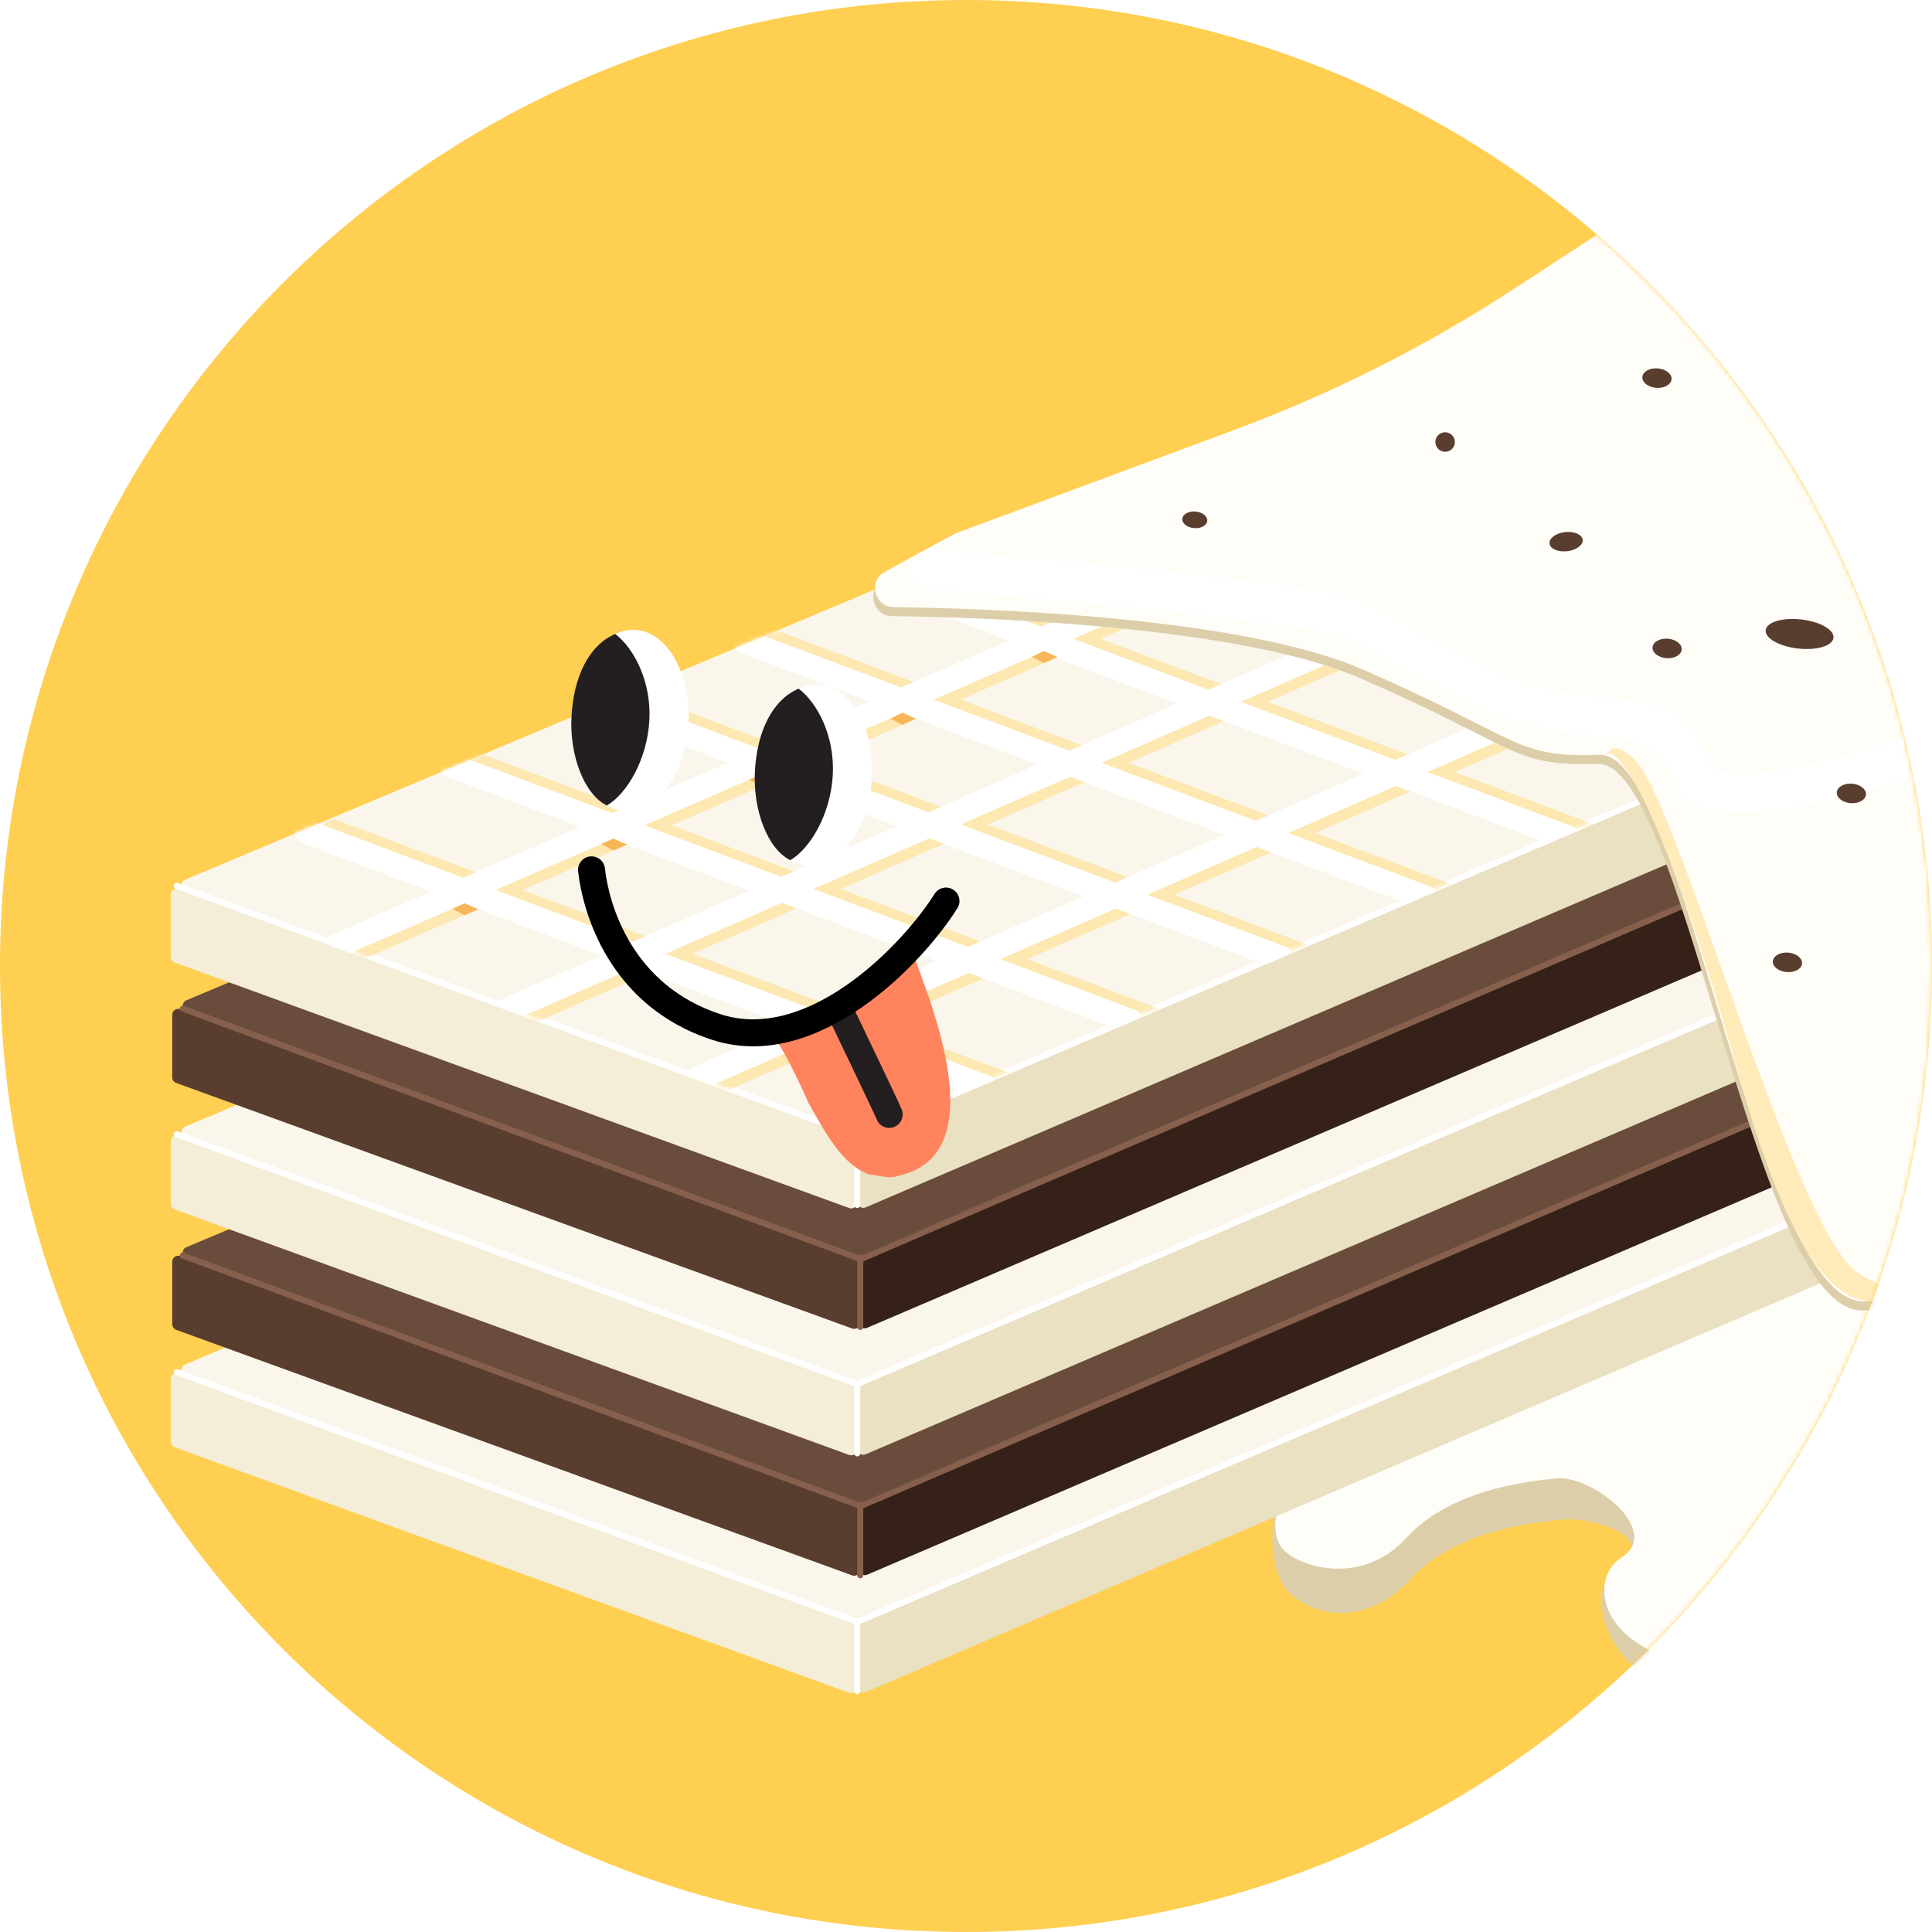 <svg width="430" height="430" viewBox="0 0 430 430" fill="none" xmlns="http://www.w3.org/2000/svg">
<path d="M430 215C430 333.741 333.741 430 215 430C96.259 430 0 333.741 0 215C0 96.259 96.259 0 215 0C333.741 0 430 96.259 430 215Z" fill="#FFCF52"/>
<mask id="mask0" mask-type="alpha" maskUnits="userSpaceOnUse" x="0" y="0" width="430" height="430">
<path d="M430 215C430 333.741 333.741 430 215 430C96.259 430 0 333.741 0 215C0 96.259 96.259 0 215 0C333.741 0 430 96.259 430 215Z" fill="#FFCF52"/>
</mask>
<g mask="url(#mask0)">
<path d="M298.795 323.243C315.314 319.404 321.3 309.043 319.431 300.639L442.491 274.167C463.942 283.101 511.108 287.232 519.97 300.259C531.047 316.543 541.721 317.749 557.488 306.145C573.255 294.54 584.715 289.69 588.698 292.663C592.68 295.637 594.551 318.233 573.741 321.368C552.931 324.502 535.983 323.904 524.051 342.416C512.633 360.131 509.409 343.833 494.045 348.694C478.68 353.554 475.874 340.921 463.847 342.086C442.406 344.162 438.401 373.664 408.809 378.768C358.013 387.531 350.558 354.415 360.01 348.461C369.463 342.507 355.196 337.488 347.352 338.248C339.508 339.007 323.351 341.131 313.805 351.574C304.259 362.016 292.443 360.026 286.613 354.206C282.523 350.123 278.147 328.042 298.795 323.243Z" fill="#DCCEA9"/>
<path d="M303.497 321.443C320.016 317.604 320.407 299.837 318.538 291.433L441.599 264.961C463.049 273.895 517.613 275.936 518.866 288.876C520.764 308.479 540.828 308.543 556.595 296.939C572.362 285.334 583.773 288.708 587.756 291.682C591.739 294.656 593.658 309.027 572.848 312.162C552.038 315.296 535.09 314.698 523.159 333.209C511.741 350.925 508.517 334.627 493.152 339.488C477.788 344.348 474.981 331.715 462.954 332.88C441.514 334.955 437.508 364.458 407.916 369.562C357.121 378.324 351.383 352.64 360.835 346.686C370.288 340.732 354.303 328.282 346.459 329.041C338.615 329.801 322.458 331.925 312.913 342.367C303.367 352.81 289.81 349.083 285.72 345C281.63 340.917 282.849 326.242 303.497 321.443Z" fill="#FFFDF8"/>
<path d="M509.852 221.816L360.15 169.846C359.838 169.737 359.496 169.748 359.191 169.876L41.148 303.719C40.025 304.192 40.065 305.797 41.21 306.214L190.292 360.485C190.612 360.602 190.964 360.592 191.277 360.458L509.939 224.315C511.065 223.834 511.009 222.218 509.852 221.816Z" fill="#FAF6EB"/>
<path d="M190.792 375.506V361.605C190.792 361.042 190.439 360.539 189.91 360.346L39.799 305.7C38.925 305.382 38 306.029 38 306.96V320.86C38 321.424 38.352 321.927 38.882 322.12L188.993 376.765C189.867 377.084 190.792 376.436 190.792 375.506Z" fill="#F4EDD7"/>
<path d="M513.128 238.488V224.983C513.128 224.022 512.145 223.373 511.261 223.751L191.605 360.319C191.111 360.53 190.791 361.015 190.791 361.551V375.388C190.791 376.35 191.775 376.999 192.659 376.62L512.315 239.72C512.808 239.509 513.128 239.024 513.128 238.488Z" fill="#EAE0C2"/>
<path d="M511.825 196.249L360.486 143.71C360.174 143.601 359.832 143.612 359.527 143.741L41.484 277.584C40.361 278.056 40.401 279.661 41.546 280.078L190.628 334.349C190.948 334.466 191.3 334.456 191.613 334.323L511.869 197.498C512.432 197.258 512.404 196.45 511.825 196.249Z" fill="#694C3C"/>
<path d="M191.461 349.371V335.47C191.461 334.906 191.108 334.402 190.578 334.21L40.132 279.562C39.258 279.245 38.334 279.892 38.334 280.822V294.723C38.334 295.287 38.687 295.791 39.217 295.983L189.663 350.631C190.537 350.948 191.461 350.301 191.461 349.371Z" fill="#593E2F"/>
<path d="M513.461 212.352V198.848C513.461 197.886 512.479 197.237 511.595 197.615L191.939 334.183C191.445 334.394 191.125 334.879 191.125 335.416V349.252C191.125 350.214 192.109 350.863 192.993 350.484L512.649 213.584C513.142 213.373 513.461 212.888 513.461 212.352Z" fill="#352118"/>
<path d="M509.852 168.875L360.15 116.904C359.838 116.796 359.496 116.807 359.191 116.935L41.148 250.778C40.025 251.251 40.065 252.856 41.21 253.273L190.292 307.544C190.612 307.66 190.964 307.651 191.277 307.517L509.939 171.373C511.065 170.892 511.009 169.277 509.852 168.875Z" fill="#FAF6EB"/>
<path d="M190.792 322.565V308.664C190.792 308.1 190.439 307.597 189.91 307.404L39.799 252.759C38.925 252.441 38 253.088 38 254.018V267.919C38 268.482 38.352 268.986 38.882 269.178L188.993 323.824C189.867 324.142 190.792 323.495 190.792 322.565Z" fill="#F4EDD7"/>
<path d="M513.128 185.546V172.042C513.128 171.08 512.145 170.432 511.261 170.809L191.605 307.378C191.111 307.588 190.791 308.073 190.791 308.61V322.447C190.791 323.409 191.775 324.057 192.659 323.679L512.315 186.778C512.808 186.567 513.128 186.082 513.128 185.546Z" fill="#EAE0C2"/>
<path d="M511.825 141.298L360.486 88.759C360.174 88.65 359.832 88.661 359.527 88.79L41.484 222.632C40.361 223.105 40.401 224.71 41.546 225.127L190.628 279.398C190.948 279.515 191.3 279.505 191.613 279.371L511.869 142.547C512.432 142.306 512.404 141.499 511.825 141.298Z" fill="#694C3C"/>
<path d="M191.461 294.42V280.519C191.461 279.955 191.108 279.451 190.578 279.259L40.132 224.611C39.258 224.294 38.334 224.941 38.334 225.871V239.772C38.334 240.336 38.687 240.84 39.217 241.032L189.663 295.68C190.537 295.997 191.461 295.35 191.461 294.42Z" fill="#593E2F"/>
<path d="M513.461 157.401V143.896C513.461 142.935 512.479 142.286 511.595 142.664L191.939 279.232C191.445 279.443 191.125 279.928 191.125 280.465V294.301C191.125 295.263 192.109 295.912 192.993 295.533L512.649 158.633C513.142 158.422 513.461 157.937 513.461 157.401Z" fill="#352118"/>
<path d="M509.852 113.924L360.15 61.953C359.838 61.844 359.496 61.855 359.191 61.984L41.148 195.827C40.025 196.299 40.065 197.905 41.21 198.321L190.292 252.593C190.612 252.709 190.964 252.699 191.277 252.566L509.939 116.422C511.065 115.941 511.009 114.325 509.852 113.924Z" fill="#FAF6EB"/>
<path d="M190.792 267.613V253.713C190.792 253.149 190.439 252.646 189.91 252.453L39.799 197.808C38.925 197.489 38 198.137 38 199.067V212.968C38 213.531 38.352 214.035 38.882 214.227L188.993 268.873C189.867 269.191 190.792 268.544 190.792 267.613Z" fill="#F4EDD7"/>
<path d="M513.128 130.595V117.091C513.128 116.129 512.145 115.48 511.261 115.858L191.605 252.426C191.111 252.637 190.791 253.122 190.791 253.659V267.495C190.791 268.458 191.775 269.106 192.659 268.728L512.315 131.827C512.808 131.616 513.128 131.131 513.128 130.595Z" fill="#EAE0C2"/>
<path fill-rule="evenodd" clip-rule="evenodd" d="M512.069 115.467C512.214 115.808 512.056 116.202 511.716 116.347L190.81 253.495L39.109 197.782C38.762 197.654 38.584 197.269 38.711 196.922C38.839 196.574 39.224 196.396 39.571 196.524L190.773 252.053L511.189 115.115C511.53 114.969 511.923 115.127 512.069 115.467Z" fill="white"/>
<path fill-rule="evenodd" clip-rule="evenodd" d="M512.069 170.754C512.214 171.094 512.056 171.488 511.716 171.633L190.81 308.781L39.109 253.068C38.762 252.94 38.584 252.555 38.711 252.208C38.839 251.86 39.224 251.682 39.571 251.81L190.773 307.339L511.189 170.401C511.53 170.255 511.923 170.413 512.069 170.754Z" fill="white"/>
<path fill-rule="evenodd" clip-rule="evenodd" d="M512.069 223.694C512.214 224.034 512.056 224.428 511.716 224.574L190.81 361.721L39.109 306.008C38.762 305.881 38.584 305.496 38.711 305.148C38.839 304.801 39.224 304.623 39.571 304.75L190.773 360.28L511.189 223.341C511.53 223.196 511.923 223.354 512.069 223.694Z" fill="white"/>
<path fill-rule="evenodd" clip-rule="evenodd" d="M511.733 142.607C511.879 142.947 511.722 143.341 511.382 143.487L191.613 280.971L40.448 225.121C40.101 224.993 39.923 224.607 40.051 224.26C40.18 223.913 40.565 223.735 40.912 223.864L191.575 279.528L510.852 142.256C511.192 142.11 511.587 142.267 511.733 142.607Z" fill="#87604D"/>
<path fill-rule="evenodd" clip-rule="evenodd" d="M511.733 197.558C511.879 197.898 511.722 198.292 511.382 198.438L191.613 335.922L40.448 280.072C40.101 279.944 39.923 279.558 40.051 279.211C40.18 278.864 40.565 278.687 40.912 278.815L191.575 334.48L510.852 197.207C511.192 197.061 511.587 197.218 511.733 197.558Z" fill="#87604D"/>
<path fill-rule="evenodd" clip-rule="evenodd" d="M190.791 252.104C191.161 252.104 191.461 252.404 191.461 252.774V268.187C191.461 268.557 191.161 268.857 190.791 268.857C190.421 268.857 190.121 268.557 190.121 268.187V252.774C190.121 252.404 190.421 252.104 190.791 252.104Z" fill="white"/>
<path fill-rule="evenodd" clip-rule="evenodd" d="M190.791 307.39C191.161 307.39 191.461 307.69 191.461 308.06V323.473C191.461 323.843 191.161 324.143 190.791 324.143C190.421 324.143 190.121 323.843 190.121 323.473V308.06C190.121 307.69 190.421 307.39 190.791 307.39Z" fill="white"/>
<path fill-rule="evenodd" clip-rule="evenodd" d="M190.791 360.331C191.161 360.331 191.461 360.631 191.461 361.001V376.414C191.461 376.784 191.161 377.085 190.791 377.085C190.421 377.085 190.121 376.784 190.121 376.414V361.001C190.121 360.631 190.421 360.331 190.791 360.331Z" fill="white"/>
<path fill-rule="evenodd" clip-rule="evenodd" d="M191.461 279.244C191.831 279.244 192.131 279.544 192.131 279.914V295.327C192.131 295.698 191.831 295.998 191.461 295.998C191.091 295.998 190.791 295.698 190.791 295.327V279.914C190.791 279.544 191.091 279.244 191.461 279.244Z" fill="#87604D"/>
<path fill-rule="evenodd" clip-rule="evenodd" d="M191.461 334.53C191.831 334.53 192.131 334.83 192.131 335.2V350.614C192.131 350.984 191.831 351.284 191.461 351.284C191.091 351.284 190.791 350.984 190.791 350.614V335.2C190.791 334.83 191.091 334.53 191.461 334.53Z" fill="#87604D"/>
<mask id="mask1" mask-type="alpha" maskUnits="userSpaceOnUse" x="40" y="61" width="471" height="192">
<path d="M509.854 113.924L360.152 61.953C359.84 61.844 359.498 61.855 359.193 61.984L41.151 195.827C40.027 196.299 40.067 197.905 41.212 198.321L190.294 252.593C190.614 252.709 190.966 252.699 191.279 252.566L509.941 116.422C511.067 115.941 511.011 114.325 509.854 113.924Z" fill="#FAF6EB"/>
</mask>
<g mask="url(#mask1)">
<path fill-rule="evenodd" clip-rule="evenodd" d="M71.68 184.146C72.201 182.76 73.747 182.059 75.133 182.581L226.584 239.542C227.97 240.063 228.67 241.609 228.149 242.995C227.628 244.381 226.082 245.081 224.697 244.56L73.246 187.598C71.86 187.077 71.159 185.532 71.68 184.146Z" fill="#FDE8B1"/>
<path fill-rule="evenodd" clip-rule="evenodd" d="M103.846 169.403C104.367 168.017 105.913 167.316 107.299 167.837L258.75 224.799C260.136 225.32 260.836 226.866 260.315 228.252C259.794 229.637 258.248 230.338 256.863 229.817L105.411 172.855C104.026 172.334 103.325 170.788 103.846 169.403Z" fill="#FDE8B1"/>
<path fill-rule="evenodd" clip-rule="evenodd" d="M137.354 155.329C137.875 153.944 139.421 153.243 140.807 153.764L292.258 210.726C293.643 211.247 294.344 212.793 293.823 214.178C293.302 215.564 291.756 216.265 290.371 215.744L138.919 158.782C137.534 158.261 136.833 156.715 137.354 155.329Z" fill="#FDE8B1"/>
<path fill-rule="evenodd" clip-rule="evenodd" d="M169.522 141.927C170.043 140.541 171.589 139.841 172.975 140.362L324.426 197.324C325.811 197.845 326.512 199.39 325.991 200.776C325.47 202.162 323.924 202.863 322.538 202.341L171.087 145.38C169.702 144.859 169.001 143.313 169.522 141.927Z" fill="#FDE8B1"/>
<path fill-rule="evenodd" clip-rule="evenodd" d="M201.018 128.525C201.539 127.139 203.085 126.438 204.471 126.959L355.922 183.921C357.308 184.442 358.008 185.988 357.487 187.374C356.966 188.759 355.42 189.46 354.035 188.939L202.583 131.977C201.198 131.456 200.497 129.91 201.018 128.525Z" fill="#FDE8B1"/>
<path fill-rule="evenodd" clip-rule="evenodd" d="M235.86 113.785C236.38 112.399 237.924 111.696 239.311 112.215L391.432 169.177C392.819 169.696 393.522 171.241 393.002 172.627C392.483 174.013 390.939 174.716 389.552 174.197L237.431 117.236C236.044 116.716 235.341 115.172 235.86 113.785Z" fill="#FDE8B1"/>
<path fill-rule="evenodd" clip-rule="evenodd" d="M266.005 100.426C266.5 99.031 268.032 98.302 269.428 98.797L424.23 153.748C425.625 154.243 426.354 155.776 425.859 157.171C425.364 158.566 423.831 159.296 422.436 158.8L267.634 103.849C266.239 103.354 265.51 101.821 266.005 100.426Z" fill="#FDE8B1"/>
<path fill-rule="evenodd" clip-rule="evenodd" d="M298.843 87.686C299.342 86.292 300.877 85.567 302.27 86.066L455.732 141.017C457.126 141.516 457.851 143.051 457.352 144.444C456.853 145.838 455.319 146.564 453.925 146.064L300.463 91.113C299.069 90.614 298.344 89.08 298.843 87.686Z" fill="#FDE8B1"/>
<path fill-rule="evenodd" clip-rule="evenodd" d="M333.028 73.59C333.54 72.201 335.081 71.49 336.47 72.002L487.251 127.624C488.64 128.136 489.351 129.677 488.839 131.066C488.326 132.455 486.785 133.166 485.396 132.654L334.615 77.032C333.226 76.52 332.515 74.978 333.028 73.59Z" fill="#FDE8B1"/>
<path fill-rule="evenodd" clip-rule="evenodd" d="M400.994 71.438C401.584 72.796 400.962 74.375 399.604 74.965L81.959 213.013C80.601 213.603 79.022 212.981 78.432 211.623C77.842 210.266 78.464 208.687 79.822 208.096L397.467 70.048C398.825 69.458 400.404 70.08 400.994 71.438Z" fill="#FDE8B1"/>
<path fill-rule="evenodd" clip-rule="evenodd" d="M438.519 84.834C439.113 86.19 438.495 87.77 437.139 88.364L118.823 227.753C117.467 228.347 115.886 227.729 115.292 226.373C114.698 225.017 115.316 223.436 116.672 222.842L434.988 83.453C436.344 82.859 437.925 83.477 438.519 84.834Z" fill="#FDE8B1"/>
<path fill-rule="evenodd" clip-rule="evenodd" d="M482.079 99.577C482.673 100.933 482.055 102.514 480.699 103.107L162.383 242.496C161.027 243.09 159.447 242.472 158.853 241.116C158.259 239.76 158.877 238.179 160.233 237.585L478.549 98.197C479.905 97.603 481.486 98.221 482.079 99.577Z" fill="#FDE8B1"/>
<path fill-rule="evenodd" clip-rule="evenodd" d="M65.647 184.146C66.168 182.76 67.714 182.059 69.1 182.581L220.551 239.542C221.936 240.063 222.637 241.609 222.116 242.995C221.595 244.381 220.049 245.081 218.663 244.56L67.212 187.598C65.827 187.077 65.126 185.532 65.647 184.146Z" fill="white"/>
<path fill-rule="evenodd" clip-rule="evenodd" d="M97.813 169.403C98.334 168.017 99.88 167.316 101.266 167.837L252.717 224.799C254.102 225.32 254.803 226.866 254.282 228.252C253.761 229.637 252.215 230.338 250.829 229.817L99.378 172.855C97.993 172.334 97.292 170.788 97.813 169.403Z" fill="white"/>
<path fill-rule="evenodd" clip-rule="evenodd" d="M131.321 155.329C131.842 153.944 133.388 153.243 134.773 153.764L286.225 210.726C287.61 211.247 288.311 212.793 287.79 214.178C287.269 215.564 285.723 216.265 284.337 215.744L132.886 158.782C131.5 158.261 130.8 156.715 131.321 155.329Z" fill="white"/>
<path fill-rule="evenodd" clip-rule="evenodd" d="M163.489 141.927C164.01 140.541 165.556 139.841 166.941 140.362L318.393 197.324C319.778 197.845 320.479 199.39 319.958 200.776C319.437 202.162 317.891 202.863 316.505 202.341L165.054 145.38C163.668 144.859 162.968 143.313 163.489 141.927Z" fill="white"/>
<path fill-rule="evenodd" clip-rule="evenodd" d="M194.985 128.525C195.506 127.139 197.052 126.438 198.437 126.959L349.889 183.921C351.274 184.442 351.975 185.988 351.454 187.374C350.933 188.759 349.387 189.46 348.001 188.939L196.55 131.977C195.164 131.456 194.464 129.91 194.985 128.525Z" fill="white"/>
<path fill-rule="evenodd" clip-rule="evenodd" d="M229.827 113.785C230.346 112.399 231.891 111.696 233.278 112.215L385.399 169.177C386.785 169.696 387.488 171.241 386.969 172.627C386.45 174.013 384.905 174.716 383.519 174.197L231.398 117.236C230.011 116.716 229.308 115.172 229.827 113.785Z" fill="white"/>
<path fill-rule="evenodd" clip-rule="evenodd" d="M259.972 100.426C260.467 99.031 261.999 98.302 263.394 98.797L418.196 153.748C419.591 154.243 420.321 155.776 419.826 157.171C419.33 158.566 417.798 159.296 416.403 158.8L261.601 103.849C260.206 103.354 259.476 101.821 259.972 100.426Z" fill="white"/>
<path fill-rule="evenodd" clip-rule="evenodd" d="M292.81 87.686C293.309 86.292 294.844 85.567 296.237 86.066L449.699 141.017C451.093 141.516 451.818 143.051 451.319 144.444C450.82 145.838 449.285 146.564 447.892 146.064L294.43 91.113C293.036 90.614 292.311 89.08 292.81 87.686Z" fill="white"/>
<path fill-rule="evenodd" clip-rule="evenodd" d="M326.995 73.59C327.507 72.201 329.048 71.49 330.437 72.002L481.218 127.624C482.607 128.136 483.318 129.677 482.805 131.066C482.293 132.455 480.752 133.166 479.363 132.654L328.582 77.032C327.193 76.52 326.482 74.978 326.995 73.59Z" fill="white"/>
<path fill-rule="evenodd" clip-rule="evenodd" d="M394.961 71.438C395.551 72.796 394.929 74.375 393.571 74.965L75.925 213.013C74.568 213.603 72.989 212.981 72.399 211.623C71.808 210.266 72.431 208.687 73.789 208.096L391.434 70.048C392.792 69.458 394.371 70.08 394.961 71.438Z" fill="white"/>
<path fill-rule="evenodd" clip-rule="evenodd" d="M432.486 84.834C433.079 86.19 432.461 87.77 431.105 88.364L112.79 227.753C111.434 228.347 109.853 227.729 109.259 226.373C108.665 225.017 109.283 223.436 110.639 222.842L428.955 83.453C430.311 82.859 431.892 83.477 432.486 84.834Z" fill="white"/>
<path fill-rule="evenodd" clip-rule="evenodd" d="M476.046 99.577C476.64 100.933 476.022 102.514 474.666 103.107L156.35 242.496C154.994 243.09 153.413 242.472 152.82 241.116C152.226 239.76 152.844 238.179 154.2 237.585L472.515 98.197C473.872 97.603 475.452 98.221 476.046 99.577Z" fill="white"/>
</g>
<path d="M196.464 129.289L211.902 120.884C212.071 120.792 212.246 120.713 212.426 120.646L274.066 97.776C295.941 89.66 316.843 79.134 336.388 66.391L373.521 42.182C374.653 41.444 376.08 41.324 377.319 41.862L536.429 110.984C537.898 111.622 538.848 113.07 538.848 114.672V235.964C538.848 237.438 538.065 238.781 536.768 239.481C502.236 258.117 432.516 292.945 413.867 291.632C390.077 289.956 374.664 169.331 355.565 170.002C336.466 170.672 338.141 166.316 302.624 150.903C278.858 140.589 230.305 137.527 198.456 137.128C194.247 137.075 192.767 131.302 196.464 129.289Z" fill="#DCCEA9"/>
<path d="M198.164 159.96L200.845 158.62L203.86 159.96L200.845 161.301L198.164 159.96Z" fill="#F7B658"/>
<path d="M133.83 187.838L136.511 186.632L139.526 187.972L136.511 189.312L133.83 187.838Z" fill="#F7B658"/>
<path d="M100.725 202.245L103.405 201.039L106.421 202.379L103.405 203.72L100.725 202.245Z" fill="#F7B658"/>
<path d="M166.666 173.577L169.347 172.357L172.697 173.698L169.682 174.904L166.666 173.577Z" fill="#F7B658"/>
<path d="M229.66 146.222L232.341 144.882L235.356 146.222L232.341 147.562L229.66 146.222Z" fill="#F7B658"/>
<path d="M263.838 131.479L266.518 130.139L269.534 131.479L266.518 132.819L263.838 131.479Z" fill="#F7B658"/>
<path d="M326.16 104.271L328.506 103.132L331.715 104.472L329.176 105.571L326.16 104.271Z" fill="#F7B658"/>
<path d="M295.064 117.808L297.745 116.468L301.029 117.808L298.013 119.081L295.064 117.808Z" fill="#F7B658"/>
<path d="M196.882 127.289L212.32 118.884C212.489 118.792 212.664 118.713 212.844 118.646L274.484 95.776C296.359 87.66 317.261 77.134 336.806 64.391L373.939 40.182C375.071 39.444 376.498 39.324 377.737 39.862L536.847 108.984C538.316 109.622 539.266 111.07 539.266 112.672V233.964C539.266 235.438 538.483 236.781 537.186 237.481C502.654 256.117 432.934 290.945 414.285 289.632C390.495 287.956 375.082 167.331 355.983 168.002C336.884 168.672 338.559 164.316 303.042 148.903C279.275 138.589 230.723 135.527 198.874 135.128C194.665 135.075 193.185 129.302 196.882 127.289Z" fill="#FFFDF8"/>
<g filter="url(#filter0_f)">
<path fill-rule="evenodd" clip-rule="evenodd" d="M530.906 111.725C533.304 111.921 535.088 114.024 534.892 116.422C533.655 131.509 533.783 147.371 534.133 162.105C534.211 165.378 534.3 168.605 534.388 171.759C534.69 182.684 534.968 192.732 534.66 200.746C534.462 205.904 534.016 210.527 533.075 214.155C532.213 217.484 530.572 221.442 526.818 223.059C522.817 224.783 518.77 222.929 515.552 220.562C512.133 218.046 508.218 213.931 503.688 208.243C484.681 184.377 472.223 171.81 464.58 165.721C459.913 162.002 453.402 163.085 445.13 166.201C432.111 171.104 416.173 176.358 402.87 179.025C396.262 180.35 389.999 181.101 384.965 180.72C380.294 180.365 374.703 178.847 372.686 173.581C371.363 170.126 369.935 168.242 368.546 167.098C367.162 165.959 365.461 165.26 363.041 164.776C361.098 164.387 359 164.185 356.428 163.937C355.613 163.859 354.75 163.776 353.83 163.68C350.143 163.299 345.887 162.748 341.129 161.491C331.781 159.022 323.815 155.244 317.071 151.55C314.064 149.903 311.271 148.256 308.734 146.759C308.435 146.583 308.14 146.409 307.848 146.237C305.042 144.584 302.612 143.172 300.42 142.077C300.04 141.887 298.805 141.483 296.378 140.965C294.104 140.48 291.156 139.967 287.665 139.438C280.692 138.382 271.751 137.293 262.101 136.245C242.811 134.152 220.86 132.246 206.536 131.131C204.137 130.944 202.344 128.849 202.531 126.45C202.718 124.052 204.813 122.259 207.212 122.446C221.592 123.565 243.636 125.478 263.041 127.584C272.738 128.637 281.819 129.742 288.97 130.825C292.541 131.366 295.68 131.908 298.197 132.445C300.561 132.95 302.82 133.536 304.316 134.285C306.816 135.534 309.495 137.096 312.27 138.731C312.564 138.904 312.86 139.079 313.158 139.254C315.705 140.757 318.378 142.333 321.256 143.91C327.664 147.42 334.943 150.846 343.354 153.068C347.476 154.157 351.22 154.652 354.726 155.015C355.462 155.091 356.206 155.162 356.953 155.234C359.628 155.49 362.33 155.749 364.75 156.233C367.984 156.88 371.204 158.003 374.082 160.372C376.955 162.736 379.129 166.045 380.822 170.465C380.861 170.567 381.419 171.714 385.624 172.033C389.465 172.324 394.805 171.757 401.158 170.483C413.779 167.953 429.207 162.889 442.06 158.048C450.001 155.057 461.127 151.83 470.009 158.907C478.422 165.61 491.362 178.782 510.503 202.816C514.886 208.32 518.232 211.718 520.714 213.544C522.254 214.677 523.074 214.934 523.394 214.99C523.59 214.755 524.115 214.005 524.642 211.97C525.342 209.27 525.763 205.402 525.955 200.412C526.25 192.714 525.984 183.075 525.684 172.218C525.596 169.016 525.505 165.708 525.424 162.312C525.073 147.528 524.933 131.282 526.209 115.71C526.406 113.313 528.509 111.528 530.906 111.725ZM523.556 215.004C523.556 215.004 523.551 215.005 523.542 215.005C523.551 215.004 523.556 215.004 523.556 215.004Z" fill="white"/>
</g>
<path d="M357.322 168.337C357.344 168.287 357.368 168.241 357.394 168.197C358.113 166.84 359.885 164.723 364.359 169.677C373.741 180.064 398.537 270.532 412.61 282.595C417.295 286.611 425.008 287.286 429.028 286.28C418.306 289.631 404.769 302.766 386.81 238.701C369.105 175.544 359.17 165.162 357.394 168.197C357.369 168.245 357.345 168.291 357.322 168.337Z" fill="#FFEBBA"/>
<path d="M139.077 180.518C131.9 180.113 126.591 170.756 127.22 159.618C127.848 148.48 134.176 139.779 141.353 140.184C148.53 140.589 153.838 149.946 153.21 161.084C152.581 172.222 146.254 180.923 139.077 180.518Z" fill="white"/>
<path d="M136.921 141.101C141.089 144.233 145.014 151.697 144.525 160.36C144.036 169.024 139.571 176.634 135.076 179.278C129.988 176.807 126.709 168.046 127.198 159.383C127.687 150.719 130.982 143.663 136.921 141.101Z" fill="#231F20"/>
<path d="M179.895 192.684C172.718 192.279 167.41 182.922 168.038 171.783C168.666 160.645 174.994 151.944 182.171 152.349C189.348 152.754 194.657 162.111 194.028 173.25C193.4 184.388 187.072 193.089 179.895 192.684Z" fill="white"/>
<path d="M177.745 153.268C181.914 156.4 185.838 163.864 185.349 172.527C184.86 181.191 180.395 188.801 175.901 191.445C170.813 188.974 167.534 180.213 168.022 171.55C168.511 162.886 171.806 155.83 177.745 153.268Z" fill="#231F20"/>
<path d="M172.116 231.191C173.274 230.77 179.478 244.243 179.898 245.401C183.579 251.928 187.681 259.612 193.574 261.403C196.31 261.72 197.888 262.457 200.204 261.616C219.57 257.203 209.057 228.258 204.851 216.68C204.851 216.68 202.749 210.891 203.169 212.049C204.747 212.786 173.274 230.77 172.116 231.191Z" fill="#FF845D"/>
<path fill-rule="evenodd" clip-rule="evenodd" d="M185.463 221.861C186.956 221.144 188.748 221.772 189.466 223.266L186.762 224.565L184.058 225.865C183.341 224.372 183.969 222.579 185.463 221.861ZM186.762 224.565C184.058 225.865 184.058 225.865 184.058 225.865L184.52 226.825C184.814 227.437 185.234 228.313 185.74 229.368C186.752 231.477 188.105 234.301 189.471 237.161C190.837 240.021 192.215 242.914 193.277 245.163C193.808 246.288 194.258 247.246 194.586 247.957C194.891 248.615 195.038 248.948 195.078 249.037C195.086 249.056 195.09 249.064 195.089 249.062C195.655 250.62 197.376 251.424 198.933 250.858C200.49 250.292 201.294 248.571 200.729 247.014C200.561 246.553 199.714 244.743 198.703 242.601C197.635 240.34 196.252 237.437 194.885 234.574C193.517 231.711 192.162 228.884 191.15 226.773C190.643 225.717 190.223 224.84 189.928 224.228L189.467 223.267C189.466 223.266 189.466 223.266 186.762 224.565Z" fill="#231F20"/>
<path fill-rule="evenodd" clip-rule="evenodd" d="M131.319 190.613C132.966 190.43 134.45 191.617 134.633 193.263C135.522 201.259 140.608 219.29 160.362 225.727C169.766 228.792 179.657 225.362 188.493 219.202C197.285 213.074 204.439 204.63 208.006 198.948C208.887 197.545 210.738 197.122 212.142 198.002C213.545 198.883 213.968 200.735 213.088 202.138C209.149 208.413 201.458 217.478 191.925 224.124C182.436 230.739 170.523 235.349 158.503 231.432C135.41 223.906 129.661 202.84 128.67 193.927C128.486 192.28 129.673 190.797 131.319 190.613Z" fill="black"/>
<path d="M352.245 120.13C352.11 118.953 350.35 118.19 348.314 118.424C346.279 118.658 344.739 119.802 344.874 120.978C345.009 122.155 346.769 122.919 348.805 122.684C350.84 122.45 352.381 121.306 352.245 120.13Z" fill="#593E2F"/>
<path d="M408.076 141.961C408.279 140.175 405.065 138.342 400.896 137.869C396.728 137.395 393.184 138.459 392.981 140.246C392.778 142.032 395.993 143.864 400.161 144.338C404.33 144.812 407.873 143.748 408.076 141.961Z" fill="#593E2F"/>
<path d="M323.802 98.55C323.896 97.355 323.003 96.31 321.808 96.216C320.613 96.123 319.568 97.015 319.474 98.21C319.381 99.405 320.273 100.45 321.468 100.544C322.663 100.637 323.708 99.745 323.802 98.55Z" fill="#593E2F"/>
<path d="M374.296 144.574C374.389 143.379 373.012 142.296 371.22 142.156C369.427 142.015 367.898 142.87 367.804 144.065C367.711 145.26 369.088 146.342 370.88 146.483C372.673 146.624 374.202 145.769 374.296 144.574Z" fill="#593E2F"/>
<path d="M372.03 84.411C372.124 83.216 370.747 82.133 368.954 81.993C367.162 81.852 365.633 82.707 365.539 83.902C365.445 85.097 366.822 86.179 368.615 86.32C370.407 86.461 371.936 85.606 372.03 84.411Z" fill="#593E2F"/>
<path d="M415.303 176.843C415.397 175.648 414.02 174.566 412.228 174.425C410.435 174.285 408.906 175.139 408.812 176.334C408.719 177.529 410.096 178.612 411.888 178.753C413.681 178.893 415.21 178.038 415.303 176.843Z" fill="#593E2F"/>
<path d="M401.071 214.441C401.165 213.246 399.788 212.163 397.995 212.023C396.203 211.882 394.674 212.737 394.58 213.932C394.486 215.127 395.863 216.21 397.656 216.35C399.448 216.491 400.977 215.636 401.071 214.441Z" fill="#593E2F"/>
<path d="M268.69 115.914C268.77 114.893 267.594 113.968 266.063 113.848C264.531 113.728 263.225 114.458 263.145 115.479C263.065 116.5 264.241 117.425 265.773 117.545C267.304 117.665 268.61 116.935 268.69 115.914Z" fill="#593E2F"/>
</g>
<defs>
<filter id="filter0_f" x="199.837" y="109.029" width="337.75" height="117.385" filterUnits="userSpaceOnUse" color-interpolation-filters="sRGB">
<feFlood flood-opacity="0" result="BackgroundImageFix"/>
<feBlend mode="normal" in="SourceGraphic" in2="BackgroundImageFix" result="shape"/>
<feGaussianBlur stdDeviation="1.34" result="effect1_foregroundBlur"/>
</filter>
</defs>
</svg>
